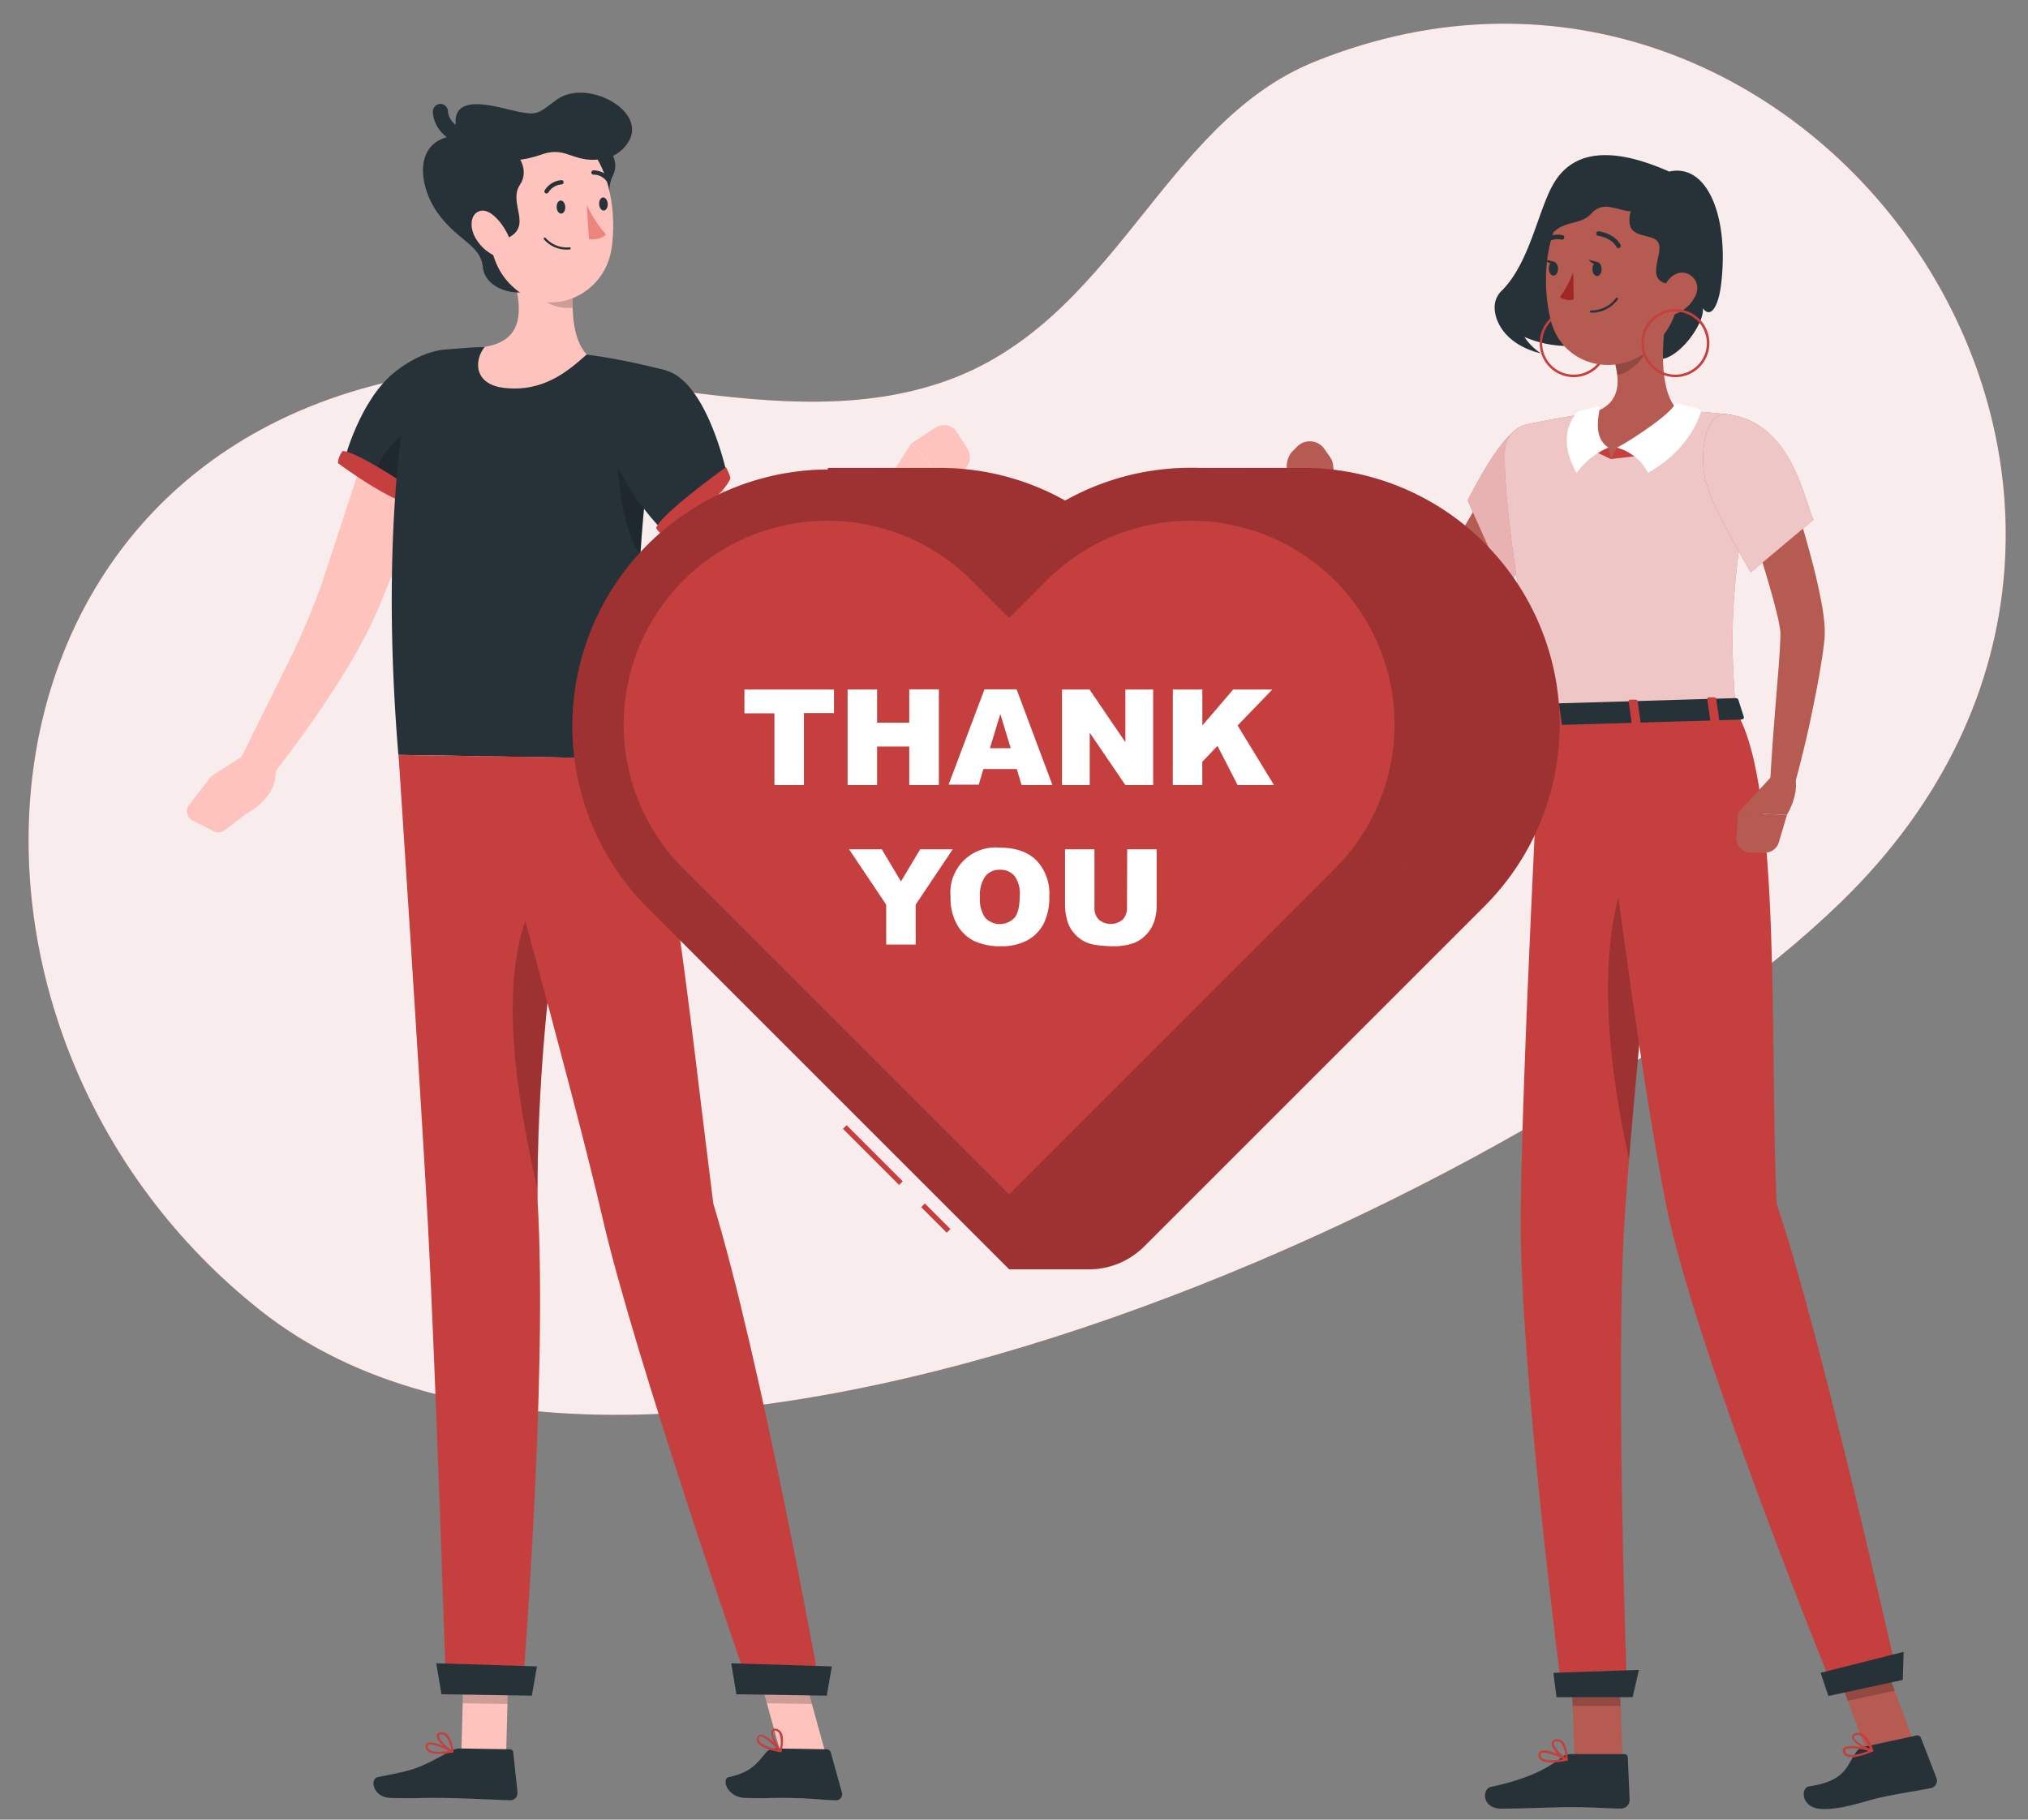 <svg width="390" height="350" xmlns="http://www.w3.org/2000/svg">

 <rect width="100%" height="100%" fill="#808080" stroke="none"/>

 <g>
  <title>Layer 1</title>
  <g id="freepik--background-simple--inject-1">
   <path id="svg_1" fill="#C53F3F" d="m354,173.55c80.23,-77.91 -5.9,-200.19 -101.21,-161.68c-29.65,12 -38.3,50.56 -71.95,61.77c-34.3,11.43 -72.92,-8.65 -108.26,0.32c-82.37,20.91 -87.73,126.47 -22.47,178.12c73.3,58.01 246.43,-22.74 303.89,-78.53z"/>
   <path id="svg_2" opacity="0.9" fill="#fff" d="m354,173.55c80.23,-77.91 -5.9,-200.19 -101.21,-161.68c-29.65,12 -38.3,50.56 -71.95,61.77c-34.3,11.43 -72.92,-8.65 -108.26,0.32c-82.37,20.91 -87.73,126.47 -22.47,178.12c73.3,58.01 246.43,-22.74 303.89,-78.53z"/>
  </g>
  <g id="freepik--character-2--inject-1">
   <path id="svg_3" fill="#263238" d="m321,33c-8.07,-3.56 -17.41,-5.57 -22.09,2.08c-3.07,5 -4.6,15.22 -10,20.72a4.42,4.42 0 0 0 -1.48,3.22a1.62,1.62 0 0 0 0,0.23c0.09,3.08 2.56,7.2 8.91,8.72a10.88,10.88 0 0 1 -3.18,-3.16a21.21,21.21 0 0 0 8.28,1.74c7.48,-0.08 13.23,0.49 16.66,2.27s9.67,-6 9.39,-9.54c1.35,2 3,0 3.53,-4.92c1.45,-12.65 -2.66,-23.02 -10.02,-21.36z"/>
   <path id="svg_4" fill="#C53F3F" d="m302.63,72.54a6.54,6.54 0 1 1 6.55,-6.54a6.55,6.55 0 0 1 -6.55,6.54zm0,-12.6a6.06,6.06 0 1 0 6.06,6.06a6.06,6.06 0 0 0 -6.06,-6.06z"/>
   <path id="svg_5" fill="#b55b52" d="m295.87,95.28a135.16,135.16 0 0 1 -8.34,14.19a80.17,80.17 0 0 1 -5,6.76a36.44,36.44 0 0 1 -6.48,6.4a9.26,9.26 0 0 1 -1.47,0.91a8.08,8.08 0 0 1 -2,0.69a8,8 0 0 1 -4.08,-0.3a12.46,12.46 0 0 1 -4.82,-3.29a25.46,25.46 0 0 1 -2.87,-3.67c-0.81,-1.24 -1.53,-2.48 -2.19,-3.73a81.08,81.08 0 0 1 -6,-15.43l4.37,-1.64a129.06,129.06 0 0 0 7.74,13.41a29.54,29.54 0 0 0 4.49,5.38a4.39,4.39 0 0 0 1.78,1.1c0.12,0 0,-0.07 -0.14,-0.05s-0.12,0 -0.13,0s-0.06,0 0.19,-0.18a32,32 0 0 0 4.53,-5.15c1.47,-2 2.88,-4.13 4.26,-6.29s2.68,-4.42 4,-6.66s2.57,-4.56 3.78,-6.77l8.38,4.32z"/>
   <path id="svg_6" fill="#C53F3F" d="m293.1,82.13c-3.92,-0.14 -10.86,14.14 -10.86,14.14l7.47,16.73s14.65,-19.28 13,-24.11c-1.71,-5.05 -3.89,-6.56 -9.61,-6.76z"/>
   <path id="svg_7" opacity="0.6" fill="#fff" d="m293.1,82.13c-3.92,-0.14 -10.86,14.14 -10.86,14.14l7.47,16.73s14.65,-19.28 13,-24.11c-1.71,-5.05 -3.89,-6.56 -9.61,-6.76z"/>
   <path id="svg_8" fill="#b55b52" d="m256.36,89.46l1.16,10.33l-2.72,1.9c-3.73,-0.86 -5.29,-6.58 -5.29,-6.58l-1.68,-3.67a4.27,4.27 0 0 1 0.87,-4.79l0.76,-0.75a3.4,3.4 0 0 1 5.21,0.43l1.09,1.56a3.39,3.39 0 0 1 0.6,1.57z"/>
   <polygon id="svg_9" fill="#b55b52" points="312.06,338.46 302.84,338.46 302,317.1 311.23,317.1 312.06,338.46 "/>
   <path id="svg_10" fill="#263238" d="m302,337.39l10.37,0a0.66,0.66 0 0 1 0.67,0.63l0.35,8.2a1.66,1.66 0 0 1 -1.64,1.64c-3.61,-0.06 -5.33,-0.27 -9.89,-0.27c-2.8,0 -9.25,0.29 -13.12,0.29s-3.7,-3.83 -2.05,-4.18c7.39,-1.55 11.07,-3.69 13.71,-5.74a2.65,2.65 0 0 1 1.6,-0.57z"/>
   <g id="svg_11" opacity="0.2">
    <polygon id="svg_12" points="302,317.11 302.43,328.12 311.66,328.12 311.23,317.11 302,317.11 "/>
   </g>
   <path id="svg_13" fill="#C53F3F" d="m289.4,86.7c-0.2,5.83 0.81,19.45 6.94,51.17l37.45,-1.12c-1,-14.16 -1.34,-23.28 3.74,-49.87a6.07,6.07 0 0 0 -5.25,-7.18c-2.75,-0.32 -6.1,-0.62 -9.48,-0.68a118.76,118.76 0 0 0 -17,0.51c-4.33,0.52 -9,1.42 -12.07,2.07a5.41,5.41 0 0 0 -4.33,5.1z"/>
   <path id="svg_14" opacity="0.7" fill="#fff" d="m289.4,86.7c-0.2,5.83 0.81,19.45 6.94,51.17l37.45,-1.12c-1,-14.16 -1.34,-23.28 3.74,-49.87a6.07,6.07 0 0 0 -5.25,-7.18c-2.75,-0.32 -6.1,-0.62 -9.48,-0.68a118.76,118.76 0 0 0 -17,0.51c-4.33,0.52 -9,1.42 -12.07,2.07a5.41,5.41 0 0 0 -4.33,5.1z"/>
   <path id="svg_15" fill="#b55b52" d="m320.54,59.92c-0.91,5.51 -1.68,15.56 2.26,19.1a21.2,21.2 0 0 1 -13,9.27c-8.63,-4.38 -4,-8.76 -4,-8.76c6.06,-1.64 5.77,-6.16 4.58,-10.38l10.16,-9.23z"/>
   <polygon id="svg_16" fill="#C53F3F" points="309.81,88.29 310.93,86.1 316.92,87.46 309.81,88.29 "/>
   <path id="svg_17" fill="#fff" d="m310.93,86.1c1.92,-0.88 10.83,-6.68 11.18,-8.49a21.73,21.73 0 0 1 5.06,1.34s-1.6,7.15 -10.25,12a9.47,9.47 0 0 0 -5.99,-4.85z"/>
   <polygon id="svg_18" fill="#C53F3F" points="309.81,88.29 309.31,86.1 305.63,86.36 309.81,88.29 "/>
   <path id="svg_19" fill="#fff" d="m309.31,86.1c-3,-2 -1.88,-6.1 -1.59,-7.91a16,16 0 0 0 -4.37,1.08s-4.51,4.14 -0.14,11.72a14,14 0 0 1 6.1,-4.89z"/>
   <path id="svg_20" opacity="0.2" d="m316.4,63.69l-6,5.45a17,17 0 0 1 0.62,3c2.32,-0.4 5.45,-3.06 5.62,-5.5a8.27,8.27 0 0 0 -0.24,-2.95z"/>
   <path id="svg_21" fill="#b55b52" d="m323.45,48.24c-0.4,9.14 -0.38,13 -4.91,17.79c-6.82,7.17 -18,4.68 -20.31,-4.4c-2.1,-8.18 -1.08,-21.76 7.8,-25.55a12.49,12.49 0 0 1 17.42,12.16z"/>
   <path id="svg_22" fill="#263238" d="m316.92,38.57c-3.07,5.15 -7.44,-1.4 -10.92,2.52c-2.79,3.14 -7.36,-0.16 -10,8.8c0.92,-7.7 2.21,-14.51 10.08,-16.77c4.85,-1.4 14.13,-1.93 10.84,5.45z"/>
   <path id="svg_23" fill="#263238" d="m318.49,35c-2.69,1.87 -5.45,4.56 -5.12,7.85s5.05,1.85 5.68,4.16s-2.82,7.17 2.19,7.65c5.72,-3.19 7.32,-3.89 6.28,-8.79s-4.66,-11.52 -9.03,-10.87z"/>
   <path id="svg_24" fill="#C53F3F" d="m296.26,137.87s-3.62,68.13 -3.81,96.13c-0.19,29.14 8,92 8,92l12.47,0s-2.37,-63.52 -0.45,-92.26c2.09,-31.33 9.38,-96.68 9.38,-96.68l-25.59,0.81z"/>
   <polygon id="svg_25" fill="#263238" points="313.97,326.43 299.33,326.43 298.73,321.76 315.18,321.19 313.97,326.43 "/>
   <path id="svg_26" opacity="0.2" d="m319.22,161.52c-1.34,-1.68 -3.11,-0.8 -5.42,4c-7.88,16.35 -3.88,42.42 -0.51,57.44c1.52,-18.72 4.02,-43.35 5.93,-61.44z"/>
   <path id="svg_27" fill="#263238" d="m308,51.74c0,0.74 -0.37,1.35 -0.86,1.36s-0.89,-0.59 -0.9,-1.33s0.37,-1.36 0.85,-1.37s0.91,0.6 0.91,1.34z"/>
   <path id="svg_28" fill="#263238" d="m299.62,51.67c0,0.74 -0.38,1.35 -0.86,1.36s-0.89,-0.59 -0.91,-1.33s0.38,-1.36 0.86,-1.36s0.89,0.58 0.91,1.33z"/>
   <path id="svg_29" fill="#263238" d="m298.93,50.37l-1.8,-0.48s0.94,1.38 1.8,0.48z"/>
   <path id="svg_30" fill="#a02724" d="m302.54,52.35a19.62,19.62 0 0 1 -2.57,4.8a3.19,3.19 0 0 0 2.66,0.45l-0.09,-5.25z"/>
   <path id="svg_31" fill="#263238" d="m307.1,60.05a6.43,6.43 0 0 1 -1.1,0.1a0.21,0.21 0 0 1 -0.22,-0.21a0.22,0.22 0 0 1 0.21,-0.22a5.9,5.9 0 0 0 4.77,-2.39a0.22,0.22 0 0 1 0.37,0.23a6.14,6.14 0 0 1 -4.03,2.49z"/>
   <path id="svg_32" fill="#b55b52" d="m326.05,56.85a6.67,6.67 0 0 1 -3.73,3.49c-2.2,0.81 -3.49,-1.11 -3,-3.29c0.41,-2 2,-4.74 4.33,-4.61a3,3 0 0 1 2.4,4.41z"/>
   <path id="svg_33" fill="#C53F3F" d="m322.19,72.54a6.54,6.54 0 1 1 6.54,-6.54a6.55,6.55 0 0 1 -6.54,6.54zm0,-12.6a6.06,6.06 0 1 0 6.05,6.06a6.07,6.07 0 0 0 -6.05,-6.06z"/>
   <path id="svg_34" fill="#263238" d="m311.32,47.72a0.44,0.44 0 0 1 -0.46,-0.23c-0.94,-1.79 -3.52,-2.14 -3.55,-2.14a0.44,0.44 0 0 1 0.12,-0.87c0.12,0 3.05,0.42 4.2,2.6a0.44,0.44 0 0 1 -0.18,0.6l-0.13,0.04z"/>
   <path id="svg_35" fill="#263238" d="m297,47a0.43,0.43 0 0 1 -0.41,-0.14a0.43,0.43 0 0 1 0.05,-0.62a4.35,4.35 0 0 1 3.86,-1a0.45,0.45 0 0 1 0.3,0.55a0.43,0.43 0 0 1 -0.54,0.29l0,0a3.44,3.44 0 0 0 -3.05,0.83a0.48,0.48 0 0 1 -0.21,0.09z"/>
   <path id="svg_36" fill="#b55b52" d="m343.26,90.77c1.68,4.81 3.16,9.61 4.5,14.52c0.68,2.45 1.33,4.92 1.88,7.45c0.27,1.27 0.54,2.55 0.77,3.88a36,36 0 0 1 0.5,4.29l0,0.63l0,0.74c0,0.44 -0.06,0.71 -0.1,1.08c-0.06,0.69 -0.15,1.32 -0.24,2c-0.18,1.29 -0.39,2.55 -0.6,3.8c-0.42,2.51 -0.92,5 -1.42,7.45c-1,4.93 -2.19,9.82 -3.53,14.69l-4.61,-0.76c0.27,-5 0.65,-10 1.05,-15l0.6,-7.41c0.09,-1.23 0.17,-2.45 0.24,-3.64c0,-0.6 0.07,-1.2 0.08,-1.76c0,-0.26 0,-0.61 0,-0.79l0,-0.2l0,-0.3a30.51,30.51 0 0 0 -0.6,-3.12c-0.26,-1.13 -0.56,-2.28 -0.88,-3.44c-0.65,-2.32 -1.34,-4.67 -2.05,-7l-4.49,-14.08l8.9,-3.03z"/>
   <path id="svg_37" fill="#C53F3F" d="m332.28,79.7c12.28,1.52 14.71,16.52 16.46,20.29l-12.05,10.11s-7.63,-12.83 -8.74,-17.81c-1.15,-5.19 -0.11,-13.14 4.33,-12.59z"/>
   <path id="svg_38" opacity="0.7" fill="#fff" d="m332.28,79.7c12.28,1.52 14.71,16.52 16.46,20.29l-12.05,10.11s-7.63,-12.83 -8.74,-17.81c-1.15,-5.19 -0.11,-13.14 4.33,-12.59z"/>
   <path id="svg_39" fill="#C53F3F" d="m298.36,339a3.25,3.25 0 0 1 -2.18,-0.57a1.12,1.12 0 0 1 -0.29,-1.07a0.8,0.8 0 0 1 0.43,-0.58c1.19,-0.62 4.68,1.26 5.07,1.48a0.2,0.2 0 0 1 0.1,0.22a0.27,0.27 0 0 1 -0.2,0.19a16.67,16.67 0 0 1 -2.93,0.33zm-1.45,-1.91a0.88,0.88 0 0 0 -0.42,0.08a0.31,0.31 0 0 0 -0.17,0.23a0.75,0.75 0 0 0 0.18,0.7c0.51,0.51 2,0.59 4.1,0.25a11,11 0 0 0 -3.69,-1.25l0,-0.01z"/>
   <path id="svg_40" fill="#C53F3F" d="m301.25,338.68l-0.09,0c-1.05,-0.5 -3,-2.49 -2.74,-3.53c0.06,-0.25 0.27,-0.56 0.88,-0.62a1.46,1.46 0 0 1 1.17,0.38c1.06,1 1,3.45 1,3.55a0.23,0.23 0 0 1 -0.11,0.2a0.2,0.2 0 0 1 -0.11,0.02zm-1.82,-3.74l-0.13,0c-0.4,0 -0.45,0.2 -0.46,0.25c-0.17,0.63 1.15,2.19 2.2,2.87a4.6,4.6 0 0 0 -0.88,-2.84a1,1 0 0 0 -0.73,-0.28z"/>
   <polygon id="svg_41" fill="#b55b52" points="368,334.98 358.98,336.92 351.47,316.69 360.49,314.75 368,334.98 "/>
   <path id="svg_42" fill="#263238" d="m358.42,336l10.13,-2.19a0.74,0.74 0 0 1 0.86,0.46l3,7.75a1.46,1.46 0 0 1 -1.08,1.91c-3.55,0.7 -5.29,0.86 -9.75,1.82c-2.74,0.59 -7.59,2.45 -11.45,2.18s-3.85,-4.11 -2.22,-4.34c7.3,-1.05 7.22,-4.2 9.14,-6.71a2.42,2.42 0 0 1 1.37,-0.88z"/>
   <path id="svg_43" fill="#C53F3F" d="m357.32,337.84a3.57,3.57 0 0 1 -2.32,-0.08a1.23,1.23 0 0 1 -0.62,-0.95a0.68,0.68 0 0 1 0.23,-0.65c1,-0.84 5,0.21 5.43,0.34a0.21,0.21 0 0 1 0.17,0.19a0.23,0.23 0 0 1 -0.13,0.22a15.89,15.89 0 0 1 -2.76,0.93zm-2,-1.51a0.89,0.89 0 0 0 -0.38,0.16a0.28,0.28 0 0 0 -0.09,0.26a0.8,0.8 0 0 0 0.4,0.63c0.66,0.37 2.17,0.14 4.09,-0.62a11.73,11.73 0 0 0 -4.06,-0.43l0.04,0z"/>
   <path id="svg_44" fill="#C53F3F" d="m360,336.92l0,0c-1.19,-0.25 -3.76,-1.73 -3.83,-2.79c0,-0.25 0.09,-0.58 0.67,-0.77a1.59,1.59 0 0 1 1.26,0.11c1.35,0.7 2.12,3.07 2.15,3.17a0.22,0.22 0 0 1 -0.05,0.21a0.19,0.19 0 0 1 -0.2,0.07zm-3,-3.18l-0.13,0c-0.38,0.13 -0.37,0.29 -0.37,0.34c0,0.63 1.83,1.85 3.08,2.27a5.14,5.14 0 0 0 -1.78,-2.52a1.14,1.14 0 0 0 -0.74,-0.09l-0.06,0z"/>
   <g id="svg_45" opacity="0.2">
    <polygon id="svg_46" points="351.47,316.7 355.34,327.13 364.36,325.18 360.49,314.75 351.47,316.7 "/>
   </g>
   <path id="svg_47" fill="#C53F3F" d="m333.79,136.75c9,14.28 6.47,66.8 7.89,94.84c8.44,24.87 23.33,91.27 23.33,91.27l-12.19,2.63s-26.89,-65.9 -32.47,-94.05c-6.16,-31.07 -13.66,-94.69 -13.66,-94.69l27.1,0z"/>
   <polygon id="svg_48" fill="#263238" points="365.92,323.12 351.62,326.21 350.12,321.75 366.08,317.72 365.92,323.12 "/>
   <path id="svg_49" fill="#263238" d="m307.33,50.44l-1.8,-0.48s0.94,1.38 1.8,0.48z"/>
   <path id="svg_50" fill="#263238" d="m334.28,134.54l1.06,3.32c0.14,0.26 -0.16,0.53 -0.6,0.55l-38.54,1.14c-0.33,0 -0.62,-0.14 -0.64,-0.36l-0.44,-3.34c0,-0.23 0.25,-0.43 0.62,-0.45l37.92,-1.12a0.67,0.67 0 0 1 0.62,0.26z"/>
   <path id="svg_51" fill="#C53F3F" d="m329.31,138.93l1,0c0.2,0 0.35,-0.11 0.34,-0.24l-0.61,-4.34c0,-0.13 -0.2,-0.23 -0.4,-0.22l-1,0c-0.2,0 -0.35,0.11 -0.33,0.24l0.6,4.34c0.02,0.13 0.2,0.23 0.4,0.22z"/>
   <path id="svg_52" fill="#C53F3F" d="m299.07,139.83l1,0c0.2,0 0.35,-0.11 0.33,-0.24l-0.6,-4.34c0,-0.13 -0.2,-0.23 -0.4,-0.22l-1,0c-0.2,0 -0.35,0.11 -0.34,0.24l0.61,4.34c0.02,0.13 0.2,0.23 0.4,0.22z"/>
   <path id="svg_53" fill="#C53F3F" d="m314.19,139.38l1,0c0.2,0 0.35,-0.11 0.33,-0.24l-0.6,-4.34c0,-0.13 -0.2,-0.23 -0.4,-0.22l-1,0c-0.2,0 -0.35,0.11 -0.33,0.24l0.6,4.34c0.02,0.13 0.21,0.23 0.4,0.22z"/>
   <path id="svg_54" fill="#b55b52" d="m341,149l-6.75,7.33l9.37,0.41c0,0.11 3.05,-5 1.14,-8.36l-3.76,0.62z"/>
   <path id="svg_55" fill="#b55b52" d="m336.71,164l2.72,0a2.8,2.8 0 0 0 2.66,-2l1.55,-5.25l-9.37,-0.41l-0.38,4.66a2.81,2.81 0 0 0 2.82,3z"/>
  </g>
  <g id="freepik--character-1--inject-1">
   <polygon id="svg_56" fill="#ffc3bd" points="97.33,337.44 88.72,337.31 89.26,317.29 97.87,317.42 97.33,337.44 "/>
   <path id="svg_57" fill="#263238" d="m88.62,336.31l9.41,0.15a0.66,0.66 0 0 1 0.67,0.6l0.82,7.7a1.41,1.41 0 0 1 -1.42,1.51c-3.39,-0.11 -8.27,-0.38 -12.54,-0.45c-5,-0.08 -4.5,0.13 -10.35,0c-3.54,-0.05 -4.11,-3.65 -2.59,-4c6.91,-1.37 7.61,-1.44 13.85,-4.95a4.3,4.3 0 0 1 2.15,-0.56z"/>
   <path id="svg_58" fill="#ffc3bd" d="m86.63,79.6c-2,6.26 -4.19,12.44 -6.48,18.59c-1.14,3.08 -2.3,6.15 -3.51,9.21s-2.42,6.12 -3.7,9.18c-0.29,0.73 -0.7,1.61 -1.06,2.43s-0.76,1.61 -1.15,2.39s-0.8,1.55 -1.22,2.3s-0.82,1.51 -1.25,2.24c-1.66,3 -3.49,5.76 -5.3,8.56c-3.68,5.57 -7.58,10.88 -11.78,16.06l-5.44,-3.56l8.63,-17.44a146.18,146.18 0 0 0 7.46,-17.17l6.08,-18.51c2,-6.18 4.15,-12.37 6.32,-18.49l12.4,4.21z"/>
   <path id="svg_59" fill="#263238" d="m92.42,75.59c-2.11,6.94 -9.4,24.27 -9.4,24.27l-16.71,-11.66s2.94,-11.28 9.55,-16.59c9.38,-7.53 19.28,-4.97 16.56,3.98z"/>
   <path id="svg_60" opacity="0.2" d="m82.48,81.23c-6.15,1.49 -10.81,7.69 -10.06,11.24l10.6,7.39s2.27,-8.71 6.28,-14.51c-2.3,-2.35 -5.04,-4.55 -6.82,-4.12z"/>
   <path id="svg_61" fill="#C53F3F" d="m79.78,97a11.8,11.8 0 0 0 1.66,-1.51s-12.41,-8.65 -15.54,-8.74a4,4 0 0 0 -0.91,2.33s10.84,8.05 14.79,7.92z"/>
   <path id="svg_62" fill="#ffc3bd" d="m48.79,144.05l-8.31,5.36l6.65,7.23s7,-3.27 5.75,-9.56l-4.09,-3.03z"/>
   <path id="svg_63" fill="#ffc3bd" d="m37,157.8l4.1,2.08a2,2 0 0 0 2.12,-0.2l3.95,-3l-6.65,-7.23l-4.19,5.4a2,2 0 0 0 0.67,2.95z"/>
   <polygon id="svg_64" opacity="0.2" points="89.26,317.29 88.98,327.61 97.6,327.75 97.88,317.43 89.26,317.29 "/>
   <path id="svg_65" fill="#263238" d="m128.22,71.31c-8.05,32.79 -4.86,67.59 -5.43,74.63l-46.18,-0.75c-3,-36.36 0,-60.23 1.88,-70.79a8.81,8.81 0 0 1 7.73,-7.18l0.57,-0.06c1.26,-0.13 2.62,-0.24 4,-0.32c0.78,-0.05 1.58,-0.07 2.38,-0.09a173,173 0 0 1 19.64,1.46c1.23,0.15 2.49,0.34 3.7,0.54s2.24,0.39 3.28,0.6c4.77,0.93 8.43,1.96 8.43,1.96z"/>
   <path id="svg_66" opacity="0.2" d="m118.93,85.37c-0.71,3.18 0.79,17.65 4.24,21.22c0.27,-4.63 0.69,-9.47 1.3,-14.42l-5.54,-6.8z"/>
   <path id="svg_67" fill="#ffc3bd" d="m111.69,46c-1.46,6.2 -3.12,17.65 1.14,22.18c-3.55,3.15 -8.22,7.22 -15.69,6.45c-6.09,-0.62 -6,-5.34 -3.93,-7.91c7.1,-1.15 7.11,-6.38 6.06,-11.36l12.42,-9.36z"/>
   <path id="svg_68" opacity="0.2" d="m110.46,53l-5.12,-2.14l-1.91,1.44c0.2,0.7 -0.31,3.24 0,4c0.88,2.12 4.41,3.23 6.69,2.87a42.41,42.41 0 0 1 0.34,-6.17z"/>
   <path id="svg_69" fill="#263238" d="m107,19.21c-3.59,2.66 -3.6,3 -7.36,2.27s-14.39,-4.61 -11.56,4.57c-8.94,0.52 -7.68,9.93 -3.68,15.23s8,5.81 8.46,10.16c0.58,5.11 9.23,6.1 10.44,3.23l12.35,-10.54c4.1,0.25 0.14,-6.43 2.17,-10.27a4.28,4.28 0 0 0 0.06,-3.88a7,7 0 0 0 2.83,-2.48c4.13,-6.07 -7.88,-12.57 -13.71,-8.29z"/>
   <path id="svg_70" fill="#ffc3bd" d="m93,37.82c1.08,8.49 1.28,13.51 5.88,17.57c6.91,6.1 17.19,1.41 18.67,-7.25c1.33,-7.8 -0.66,-20.37 -9.24,-23.14a11.79,11.79 0 0 0 -15.31,12.82z"/>
   <path id="svg_71" fill="#263238" d="m93.85,27.74c4.47,-1 8.57,4.18 6.15,7.78s2.74,8.08 -2.67,10.4c-3.78,1.62 -5.61,-2.31 -7.44,-5c-2.81,-4.11 -0.8,-12.13 3.96,-13.18z"/>
   <path id="svg_72" fill="#263238" d="m89.48,26.65c5.46,2.94 6.79,5.8 14.9,3c4.79,-1.64 6,2.13 12.16,0.8c1.19,-7.27 -7.29,-8.88 -11.57,-8.08s-15.49,4.28 -15.49,4.28z"/>
   <path id="svg_73" fill="#263238" d="m89.48,28.11a1.48,1.48 0 0 1 -0.48,-0.11c-5.85,-2 -5.77,-6.41 -5.76,-6.6a1.49,1.49 0 0 1 1.5,-1.41a1.46,1.46 0 0 1 1.41,1.48c0,0.15 0.09,2.52 3.78,3.77a1.46,1.46 0 0 1 -0.47,2.84l0.02,0.03z"/>
   <path id="svg_74" fill="#ffc3bd" d="m91.62,46.07a8.25,8.25 0 0 0 4.46,3.49c2.22,0.6 2.75,-1.83 1.64,-4.29c-1,-2.21 -3.35,-5.19 -5.35,-4.7s-2.17,3.33 -0.75,5.5z"/>
   <path id="svg_75" fill="#C53F3F" d="m103.38,230.88c-0.35,-43.41 9.26,-85.1 9.26,-85.1l-36,-0.58s4.14,62.7 5.58,89c1.5,27.3 3.59,91.41 3.59,91.41l14.61,0.22s4.98,-60.69 2.96,-94.95z"/>
   <path id="svg_76" opacity="0.2" d="m104.81,169.66c-10.26,14.05 -5.65,40.47 -1.44,59.14a400.45,400.45 0 0 1 5.24,-61.46l-3.8,2.32z"/>
   <polygon id="svg_77" fill="#263238" points="84.9,325.88 102.28,326.15 103.26,320.52 83.89,319.92 84.9,325.88 "/>
   <path id="svg_78" fill="#263238" d="m107.06,39.89c0,0.69 0.45,1.23 0.9,1.19s0.79,-0.62 0.74,-1.32s-0.45,-1.23 -0.9,-1.19s-0.8,0.62 -0.74,1.32z"/>
   <path id="svg_79" fill="#263238" d="m115.22,39.3c0.05,0.7 0.45,1.23 0.91,1.2s0.78,-0.63 0.74,-1.32s-0.45,-1.23 -0.91,-1.2s-0.78,0.63 -0.74,1.32z"/>
   <path id="svg_80" fill="#ed847e" d="m112.83,39.41a24.63,24.63 0 0 0 3.71,5.7c-1.15,1.23 -3.28,0.86 -3.28,0.86l-0.43,-6.56z"/>
   <path id="svg_81" fill="#263238" d="m108.65,48a5.69,5.69 0 0 1 -4.07,-2a0.21,0.21 0 0 1 0.33,-0.25a5.46,5.46 0 0 0 4.62,1.82a0.2,0.2 0 0 1 0.22,0.19a0.21,0.21 0 0 1 -0.19,0.22a6.9,6.9 0 0 1 -0.91,0.02z"/>
   <path id="svg_82" fill="#263238" d="m105.08,37.21a0.36,0.36 0 0 1 -0.2,-0.06a0.4,0.4 0 0 1 -0.11,-0.57a4.09,4.09 0 0 1 3.21,-1.93a0.41,0.41 0 0 1 0,0.82l0,0a3.26,3.26 0 0 0 -2.53,1.56a0.41,0.41 0 0 1 -0.37,0.18z"/>
   <path id="svg_83" fill="#263238" d="m117.09,35.14a0.43,0.43 0 0 1 -0.35,-0.17a3.15,3.15 0 0 0 -2.59,-1.38a0.41,0.41 0 0 1 -0.43,-0.39a0.41,0.41 0 0 1 0.38,-0.43a4,4 0 0 1 3.3,1.71a0.41,0.41 0 0 1 -0.08,0.58a0.49,0.49 0 0 1 -0.23,0.08z"/>
   <path id="svg_84" fill="#C53F3F" d="m87.06,337.08a0.2,0.2 0 0 0 0.13,-0.16a0.22,0.22 0 0 0 -0.1,-0.22c-0.39,-0.2 -3.83,-2 -4.89,-1.45a0.69,0.69 0 0 0 -0.35,0.54l0,0a1.17,1.17 0 0 0 0.37,1c0.93,0.85 3.41,0.55 4.81,0.3l0.03,-0.01zm-4.59,-1.5c0.65,-0.22 2.52,0.53 3.88,1.2c-1.91,0.29 -3.33,0.19 -3.85,-0.29a0.75,0.75 0 0 1 -0.24,-0.66a0.24,0.24 0 0 1 0.13,-0.22l0.08,-0.03z"/>
   <path id="svg_85" fill="#C53F3F" d="m87.06,337.08l0.05,0a0.21,0.21 0 0 0 0.09,-0.18c0,-0.1 -0.21,-2.43 -1.29,-3.35a1.52,1.52 0 0 0 -1.13,-0.37l0,0c-0.56,0.05 -0.73,0.34 -0.77,0.56c-0.17,1 1.86,2.88 2.89,3.36a0.29,0.29 0 0 0 0.16,-0.02zm-2.45,-3.48a0.87,0.87 0 0 1 0.21,0l0,0a1.11,1.11 0 0 1 0.83,0.27a4.82,4.82 0 0 1 1.09,2.68c-1.05,-0.65 -2.43,-2.14 -2.33,-2.72c0.01,-0.08 0.03,-0.17 0.2,-0.23zm0.19,-0.24l0,0z"/>
   <polygon id="svg_86" fill="#ffc3bd" points="158.81,337.44 150.16,337.31 144.62,317.29 153.28,317.42 158.81,337.44 "/>
   <path id="svg_87" fill="#263238" d="m149.55,336.31l9.44,0.15a0.82,0.82 0 0 1 0.77,0.6l2.14,7.7a1.16,1.16 0 0 1 -1.16,1.51c-3.41,-0.11 -4.52,-0.38 -8.8,-0.45c-5,-0.08 -2.66,0.13 -8.53,0c-3.55,-0.05 -4.73,-3.63 -3.27,-4c4.62,-1 5.56,-2.91 7.37,-4.95a2.67,2.67 0 0 1 2.04,-0.56z"/>
   <polygon id="svg_88" opacity="0.2" points="144.62,317.29 147.48,327.61 156.14,327.75 153.28,317.43 144.62,317.29 "/>
   <path id="svg_89" fill="#C53F3F" d="m137.17,231.49c-4.9,-38.8 -8.56,-76.88 -14.38,-85.55l-30.51,-0.49s17.65,63 23.61,88.88c6.18,26.87 27.65,88.67 27.65,88.67l13.92,0.2s-11.15,-61.7 -20.29,-91.71z"/>
   <polygon id="svg_90" fill="#263238" points="141.62,325.88 158.99,326.15 159.97,320.52 140.61,319.92 141.62,325.88 "/>
   <path id="svg_91" fill="#C53F3F" d="m150.09,337a0.19,0.19 0 0 0 0.19,-0.1a0.21,0.21 0 0 0 0,-0.24c-0.29,-0.33 -2.9,-3.21 -4.09,-3a0.64,0.64 0 0 0 -0.51,0.39l0,0a1.11,1.11 0 0 0 0,1.06c0.58,1.12 3,1.69 4.41,1.93l0,-0.04zm-3.79,-3c0.69,0 2.19,1.37 3.23,2.46c-1.89,-0.38 -3.19,-1 -3.52,-1.6a0.75,0.75 0 0 1 0,-0.7a0.24,0.24 0 0 1 0.2,-0.16l0.09,0z"/>
   <path id="svg_92" fill="#C53F3F" d="m150.09,337l0.06,0a0.21,0.21 0 0 0 0.14,-0.15c0,-0.09 0.65,-2.34 0,-3.58a1.49,1.49 0 0 0 -0.94,-0.73l0,0c-0.54,-0.15 -0.8,0.06 -0.91,0.26c-0.5,0.85 0.76,3.33 1.56,4.14a0.2,0.2 0 0 0 0.09,0.06zm-1.11,-4.1l0.22,0l0,0a1.08,1.08 0 0 1 0.68,0.54a4.8,4.8 0 0 1 0.11,2.89c-0.77,-1 -1.55,-2.84 -1.25,-3.36a0.23,0.23 0 0 1 0.26,-0.11l-0.02,0.04zm0.27,-0.17l0,0z"/>
   <path id="svg_93" fill="#ffc3bd" d="m131.88,80.66l0.35,0.79l0.42,0.9l0.86,1.84c0.61,1.23 1.25,2.45 1.92,3.65c1.33,2.43 2.76,4.8 4.29,7.08a78.2,78.2 0 0 0 4.89,6.6c0.85,1.07 1.8,2 2.68,3.07l1.42,1.44l0.71,0.73l0.09,0.09l0,0s0,0 -0.07,0s-0.25,0 -0.22,0a0.89,0.89 0 0 0 0.53,0.06a8.77,8.77 0 0 0 2.67,-0.8a37.92,37.92 0 0 0 6.58,-4.11a146.69,146.69 0 0 0 13,-11.25l5.08,4a85.28,85.28 0 0 1 -5.43,7.59a78.07,78.07 0 0 1 -6.3,7a43.2,43.2 0 0 1 -7.91,6.3a20,20 0 0 1 -5.64,2.36a12.63,12.63 0 0 1 -3.93,0.28a11.17,11.17 0 0 1 -4.45,-1.38c-0.33,-0.21 -0.68,-0.42 -1,-0.65l-0.47,-0.35l-0.23,-0.18l-0.11,-0.1l-0.94,-0.8l-1.86,-1.6c-1.18,-1.13 -2.4,-2.23 -3.48,-3.44a71,71 0 0 1 -6.22,-7.45a77.54,77.54 0 0 1 -5.22,-8.1c-0.78,-1.41 -1.52,-2.83 -2.23,-4.29c-0.35,-0.73 -0.71,-1.46 -1,-2.21l-0.49,-1.15l-0.5,-1.28l12.21,-4.64z"/>
   <path id="svg_94" fill="#263238" d="m128.22,71.31c8,2.46 11.67,20.3 11.67,20.3l-12.18,10.7a49.94,49.94 0 0 1 -10.84,-16.87c-4.11,-11.02 1.7,-17.12 11.35,-14.13z"/>
   <path id="svg_95" fill="#C53F3F" d="m140.48,91.94a12.36,12.36 0 0 0 -0.86,-2.08s-12.32,8.79 -13.45,11.7a4,4 0 0 0 1.89,1.64s11.18,-7.52 12.42,-11.26z"/>
   <path id="svg_96" fill="#ffc3bd" d="m170.57,92.65l4.67,-7.38l6.93,7.85s-5,6.17 -8.74,4l-2.86,-4.47z"/>
   <path id="svg_97" fill="#ffc3bd" d="m184.07,83.2l2,3.16a3,3 0 0 1 -0.58,3.87l-3.29,2.89l-6.93,-7.85l4.61,-3a3,3 0 0 1 4.19,0.93z"/>
  </g>
  <g id="freepik--Heart--inject-1">
   <path id="svg_98" fill="#C53F3F" d="m285.47,104.44a49.23,49.23 0 0 0 -34.92,-14.44l-21.12,0l0,4.74a49.46,49.46 0 0 0 -13.8,9.72a49.24,49.24 0 0 0 -35.3,-14.46l-21.11,0l0,4.92a49.38,49.38 0 0 0 -13.43,79.39l48.5,48.5l-0.23,0l0,21.34l15.32,0a15.09,15.09 0 0 0 10.67,-4.42l65.42,-65.42a49.39,49.39 0 0 0 0,-69.87z"/>
   <path id="svg_99" opacity="0.2" d="m285.47,104.44a49.23,49.23 0 0 0 -34.92,-14.44l-21.12,0l0,4.74a49.46,49.46 0 0 0 -13.8,9.72a49.24,49.24 0 0 0 -35.3,-14.46l-21.11,0l0,4.92a49.38,49.38 0 0 0 -13.43,79.39l48.5,48.5l-0.23,0l0,21.34l15.32,0a15.09,15.09 0 0 0 10.67,-4.42l65.42,-65.42a49.39,49.39 0 0 0 0,-69.87z"/>
   <path id="svg_100" fill="#C53F3F" d="m263.9,104.44a49.39,49.39 0 0 0 -69.84,0a49.39,49.39 0 0 0 -69.84,69.85l69.84,69.84l69.84,-69.84a49.39,49.39 0 0 0 0,-69.85z"/>
   <rect transform="rotate(-45 -187.83 164.67)" id="svg_101" fill="#C53F3F" height="15.27" width="1" y="449.2" x="22.52"/>
   <rect transform="rotate(-45 -192.86 176.8)" id="svg_102" fill="#C53F3F" height="6.96" width="1" y="477.6" x="29.61"/>
   <path id="svg_103" opacity="0.2" d="m263.9,104.44a49.39,49.39 0 0 0 -69.84,0a49.39,49.39 0 0 0 -69.84,69.85l69.84,69.84l69.84,-69.84a49.39,49.39 0 0 0 0,-69.85z"/>
   <path id="svg_104" fill="#C53F3F" d="m131.42,167.08a39.19,39.19 0 1 1 55.43,-55.43l7.21,7.21l7.21,-7.21a39.19,39.19 0 1 1 55.43,55.43l-62.64,62.64l-62.64,-62.64z"/>
   <path id="svg_105" fill="#fff" d="m143.16,132.62l17.22,0l0,4.53l-5.78,0l0,13.85l-5.67,0l0,-13.8l-5.77,0l0,-4.58z"/>
   <path id="svg_106" fill="#fff" d="m163,132.62l5.67,0l0,6.38l6.19,0l0,-6.41l5.69,0l0,18.41l-5.69,0l0,-7.41l-6.19,0l0,7.41l-5.67,0l0,-18.38z"/>
   <path id="svg_107" fill="#fff" d="m195.54,147.92l-6.43,0l-0.89,3l-5.79,0l6.89,-18.33l6.18,0l6.89,18.41l-5.93,0l-0.92,-3.08zm-1.17,-4l-2,-6.59l-2,6.59l4,0z"/>
   <path id="svg_108" fill="#fff" d="m204.23,132.62l5.29,0l6.9,10.14l0,-10.14l5.34,0l0,18.38l-5.34,0l-6.86,-10.07l0,10.07l-5.33,0l0,-18.38z"/>
   <path id="svg_109" fill="#fff" d="m225.55,132.62l5.67,0l0,6.93l5.93,-6.93l7.53,0l-6.68,6.92l7,11.46l-7,0l-3.87,-7.54l-2.92,3.07l0,4.47l-5.67,0l0.01,-18.38z"/>
   <path id="svg_110" fill="#fff" d="m163.28,163.35l6.29,0l3.69,6.19l3.7,-6.19l6.26,0l-7.13,10.65l0,7.68l-5.67,0l0,-7.68l-7.14,-10.65z"/>
   <path id="svg_111" fill="#fff" d="m182.8,172.53a8.68,8.68 0 0 1 9.46,-9.49c3.05,0 5.41,0.82 7.06,2.46a9.24,9.24 0 0 1 2.47,6.88a11.3,11.3 0 0 1 -1.08,5.27a7.66,7.66 0 0 1 -3.13,3.2a10.33,10.33 0 0 1 -5.09,1.15a11.74,11.74 0 0 1 -5.14,-1a7.72,7.72 0 0 1 -3.29,-3.13a10.38,10.38 0 0 1 -1.26,-5.34zm5.66,0a6.18,6.18 0 0 0 1,4a3.9,3.9 0 0 0 5.64,0c0.66,-0.79 1,-2.21 1,-4.27a5.65,5.65 0 0 0 -1,-3.78a3.58,3.58 0 0 0 -2.83,-1.19a3.43,3.43 0 0 0 -2.75,1.21a6.18,6.18 0 0 0 -1.06,4.05l0,-0.02z"/>
   <path id="svg_112" fill="#fff" d="m216.77,163.35l5.66,0l0,10.92a9.11,9.11 0 0 1 -0.51,3.07a6.67,6.67 0 0 1 -1.59,2.52a6.34,6.34 0 0 1 -2.27,1.52a11.35,11.35 0 0 1 -4,0.62a25.92,25.92 0 0 1 -2.92,-0.19a7.55,7.55 0 0 1 -2.65,-0.75a6.5,6.5 0 0 1 -1.94,-1.58a5.76,5.76 0 0 1 -1.21,-2.11a10.9,10.9 0 0 1 -0.52,-3.1l0,-10.92l5.65,0l0,11.18a3.24,3.24 0 0 0 0.83,2.35a3.59,3.59 0 0 0 4.6,0a3.18,3.18 0 0 0 0.83,-2.36l0.04,-11.17z"/>
  </g>
 </g>
</svg>